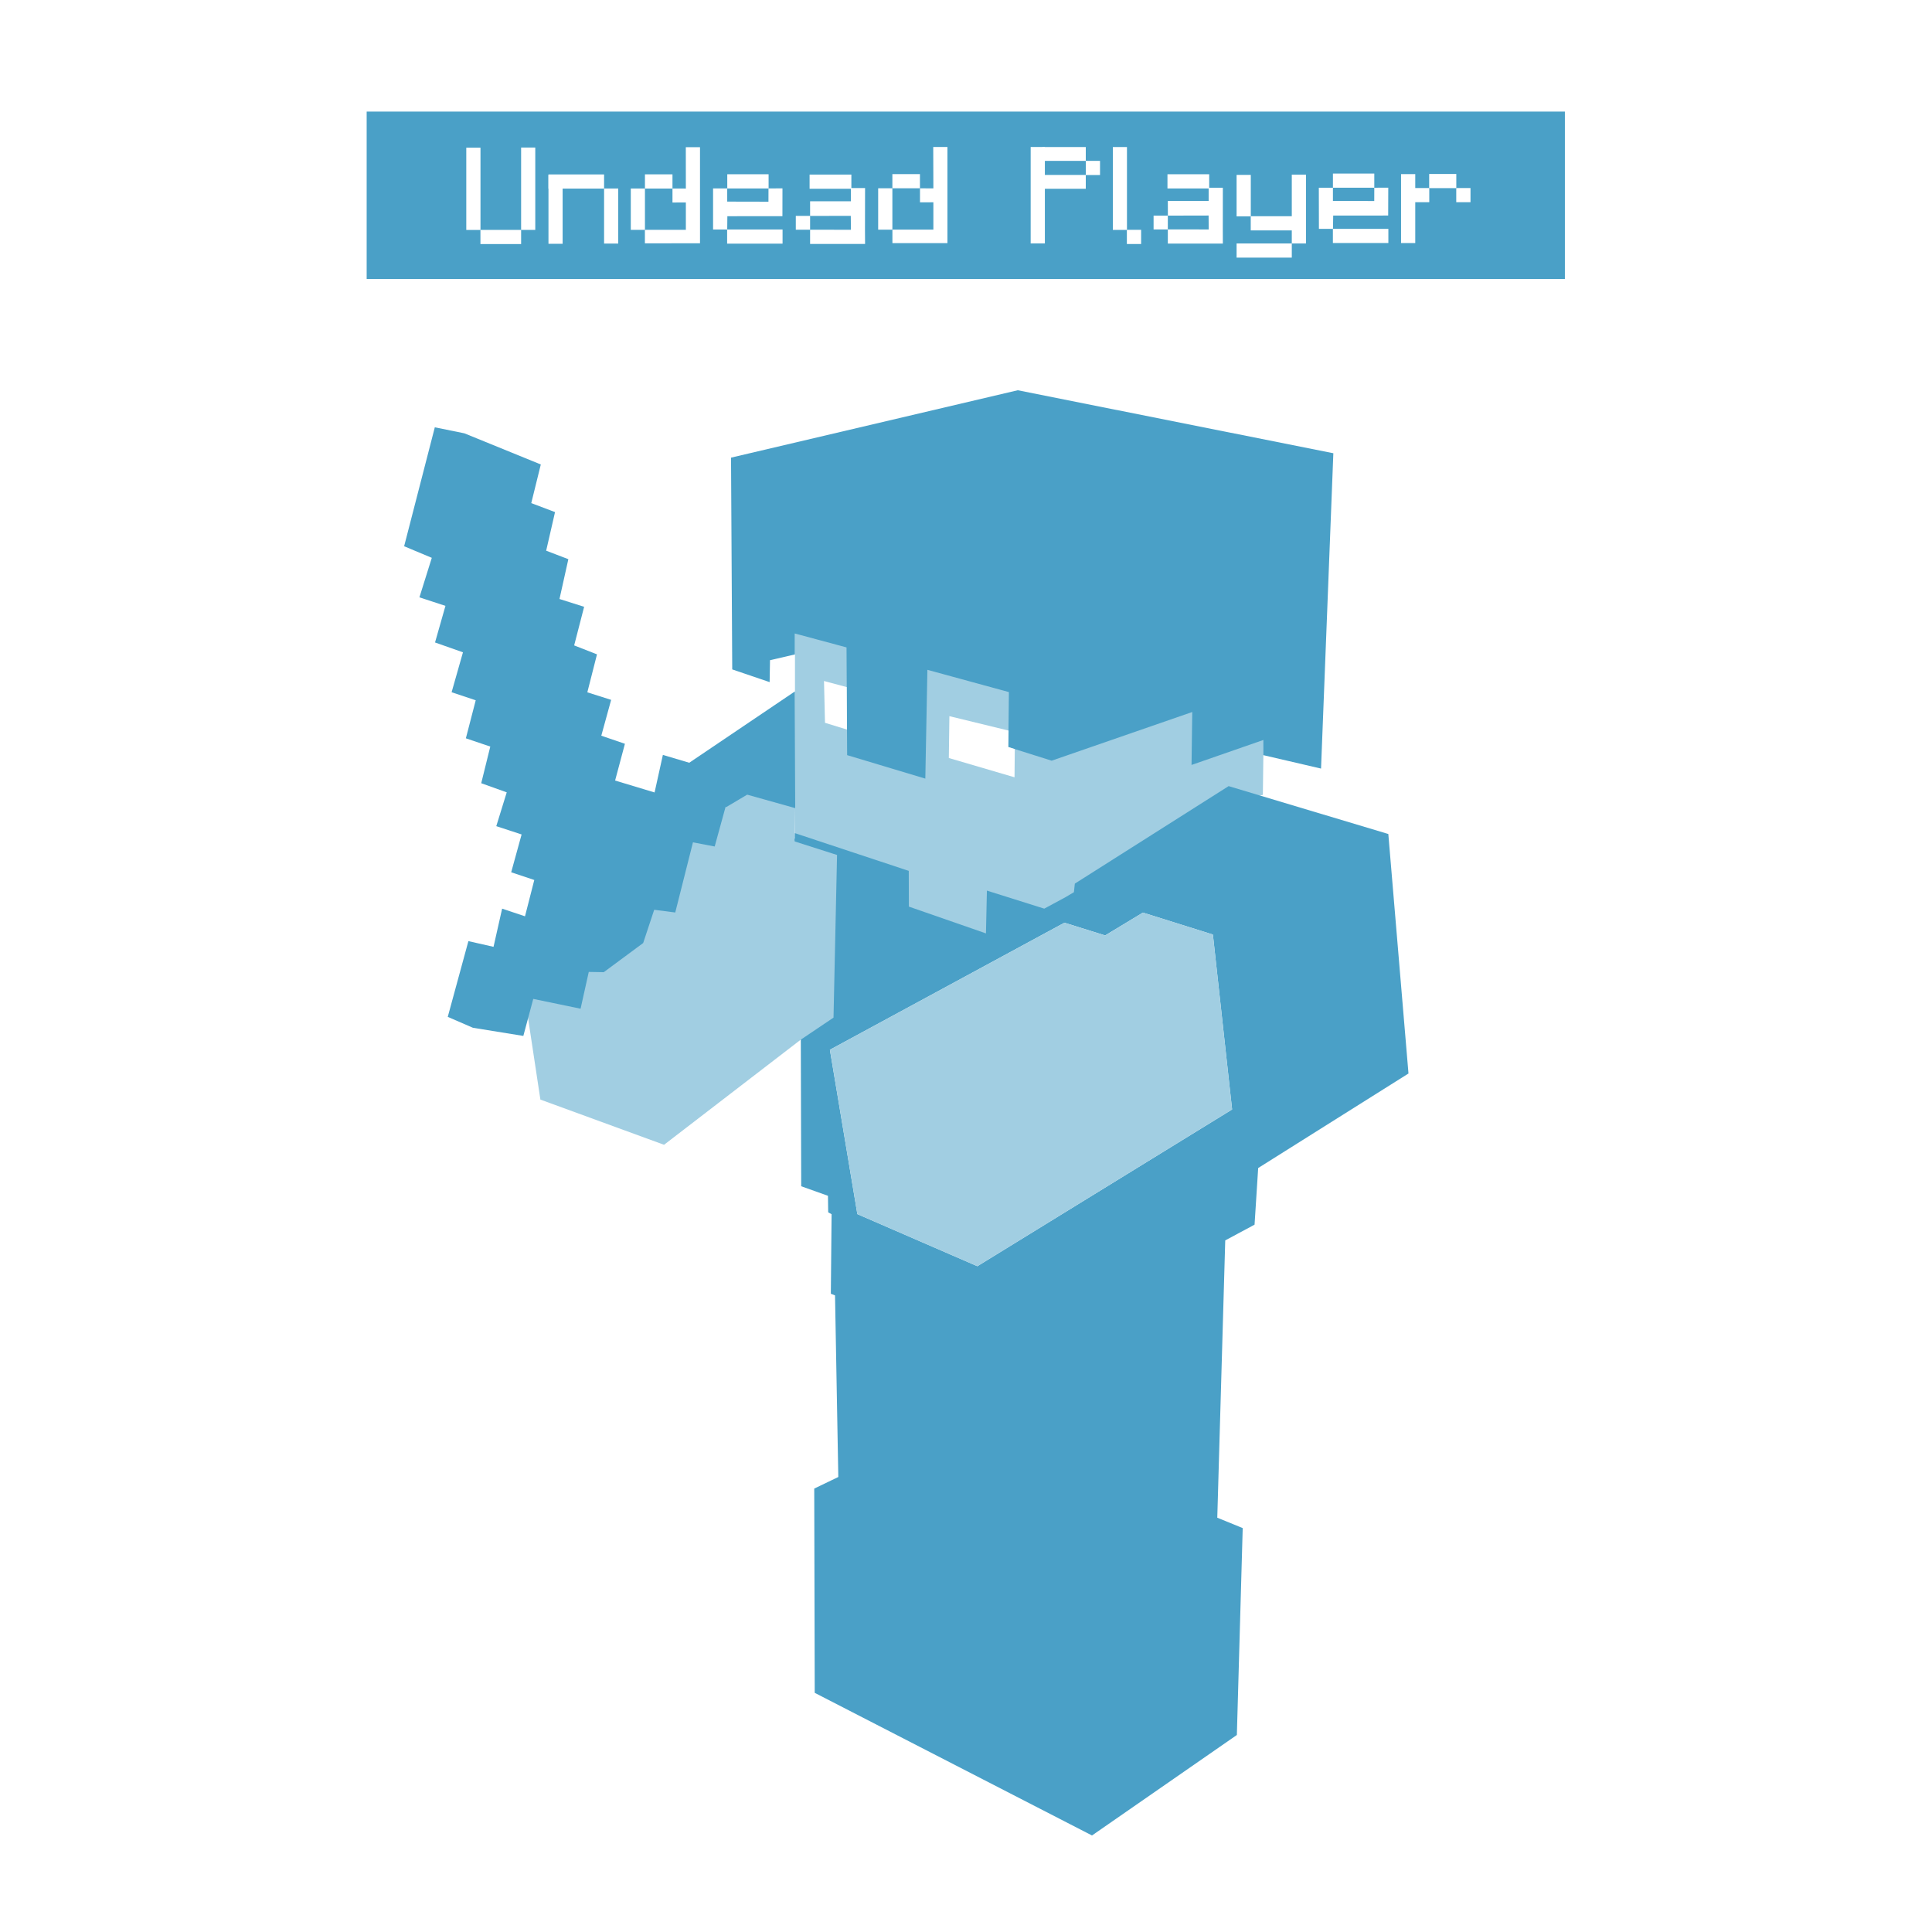 <?xml version="1.0" encoding="utf-8"?>
<!-- Generator: Adobe Illustrator 23.0.6, SVG Export Plug-In . SVG Version: 6.00 Build 0)  -->
<svg version="1.1"
	 id="undead_players" xmlns:cc="http://creativecommons.org/ns#" xmlns:dc="http://purl.org/dc/elements/1.1/" xmlns:inkscape="http://www.inkscape.org/namespaces/inkscape" xmlns:rdf="http://www.w3.org/1999/02/22-rdf-syntax-ns#" xmlns:sodipodi="http://sodipodi.sourceforge.net/DTD/sodipodi-0.dtd" xmlns:svg="http://www.w3.org/2000/svg"
	 xmlns="http://www.w3.org/2000/svg" xmlns:xlink="http://www.w3.org/1999/xlink" x="0px" y="0px" viewBox="0 0 512 512"
	 style="enable-background:new 0 0 512 512;" xml:space="preserve">
<style type="text/css">
	.st0{fill:#FFFFFF;}
	.st1{fill:#4AA0C7;}
	.st2{fill:#A1CEE2;}
</style>
<rect class="st0" width="512" height="512"/>
<g>
	<g id="Icon">
		<g id="layer3_1_" inkscape:groupmode="layer" inkscape:label="Layer 2">
			<g id="g4701" transform="matrix(1.206,0,0,1.206,-102.76,2.22)">
				<rect id="rect4162" x="165.78" y="22.68" class="st1" width="263.3" height="36.79"/>
				<rect id="rect4175" x="187.67" y="30.61" class="st0" width="3.12" height="18.08"/>
				<rect id="rect4175-8" x="199.72" y="30.58" class="st0" width="3.11" height="18.1"/>
				<rect id="rect4175-8-7" x="190.78" y="48.68" class="st0" width="8.94" height="3.11"/>
				<rect id="rect4175-8-7-6" x="205.73" y="36.49" class="st0" width="12.22" height="3.11"/>
				<rect id="rect4175-8-1" x="205.73" y="36.6" class="st0" width="3.11" height="15.13"/>
				<rect id="rect4175-8-1-4" x="217.95" y="39.58" class="st0" width="3.11" height="12.1"/>
				<rect id="rect4175-8-1-4-7" x="223.82" y="39.58" class="st0" width="3.11" height="9.09"/>
				<path id="rect4175-8-1-4-0" inkscape:connector-curvature="0" sodipodi:nodetypes="cccccccccccc" class="st0" d="M235.91,30.5
					h3.12v21.12h-3.09l-9.02,0.01v-2.97h9v-6.01l-2.94,0.01v-3.08l2.94,0.01L235.91,30.5z"/>
				<rect id="rect4175-8-1-4-8" x="226.93" y="36.47" class="st0" width="6.05" height="3.12"/>
				<rect id="rect4175-8-1-4-7-7" x="278.18" y="39.53" class="st0" width="3.12" height="9.1"/>
				<path id="rect4175-8-1-4-0-2" inkscape:connector-curvature="0" sodipodi:nodetypes="cccccccccccc" class="st0" d="
					M290.28,30.46h3.12v21.12h-3.08l-9.01,0.01v-2.97h9v-6.01l-2.94,0.01v-3.08l2.94,0.01L290.28,30.46z"/>
				<rect id="rect4175-8-1-4-8-7" x="281.3" y="36.42" class="st0" width="6.06" height="3.11"/>
				<rect id="rect4175-8-1-4-8-9" x="245.02" y="36.45" class="st0" width="9.08" height="3.12"/>
				<rect id="rect4175-8-1-4-8-4" x="263.11" y="36.52" class="st0" width="9.18" height="3.12"/>
				<rect id="rect4175-8-1-4-8-73" x="260.08" y="45.6" class="st0" width="3.14" height="3.04"/>
				<rect id="rect4175-8-1-4-8-2" x="244.99" y="48.59" class="st0" width="12.18" height="3.11"/>
				<path id="rect4175-8-1-4-1" inkscape:connector-curvature="0" sodipodi:nodetypes="ccccccccccc" class="st0" d="M241.9,39.56
					h3.11v2.9l9.06,0.02l0.01-2.92l3.07-0.01l-0.01,6.11l-12.1,0.01l-0.03,2.92h-3.11L241.9,39.56L241.9,39.56z"/>
				<path id="rect4175-8-1-4-1-9" inkscape:connector-curvature="0" sodipodi:nodetypes="cccccccccccc" class="st0" d="M275.3,39.48
					h-3.12v2.91h-8.96v3.22l8.94-0.02l0.03,3.06l-8.97-0.01v3.12h12.08l-0.02-3.04L275.3,39.48z"/>
				<rect id="rect4175-8-1-4-8-4-4" x="341.75" y="36.45" class="st0" width="9.17" height="3.12"/>
				<rect id="rect4175-8-1-4-8-73-5" x="338.7" y="45.54" class="st0" width="3.13" height="3.04"/>
				<path id="rect4175-8-1-4-1-9-05" inkscape:connector-curvature="0" sodipodi:nodetypes="cccccccccccc" class="st0" d="
					M353.92,39.41h-3.12v2.91h-8.97l0.01,3.22l8.95-0.02l0.02,3.06l-8.98-0.01v3.12h12.09l-0.01-3.04L353.92,39.41z"/>
				<rect id="rect4175-8-1-4-8-9-0" x="378.11" y="36.3" class="st0" width="9.09" height="3.11"/>
				<rect id="rect4175-8-1-4-8-2-3" x="378.1" y="48.45" class="st0" width="12.19" height="3.11"/>
				<path id="rect4175-8-1-4-1-98" inkscape:connector-curvature="0" sodipodi:nodetypes="ccccccccccc" class="st0" d="
					M375.01,39.41h3.1v2.91l9.08,0.01l0.01-2.92l3.07-0.01l-0.02,6.12l-12.08,0.01l-0.05,2.92h-3.09L375.01,39.41
					C375.02,39.41,375.01,39.41,375.01,39.41z"/>
				<rect id="rect4175-8-1-0" x="311.69" y="30.46" class="st0" width="3.12" height="21.19"/>
				<rect id="rect4175-8-1-0-8" x="329.75" y="30.47" class="st0" width="3.1" height="18.21"/>
				<rect id="rect4175-8-1-0-9" x="369.07" y="36.53" class="st0" width="3.12" height="15.13"/>
				<rect id="rect4175-8-1-0-91" x="356.94" y="36.59" class="st0" width="3.12" height="9.12"/>
				<rect id="rect4175-8-1-0-91-6" x="360.05" y="45.67" class="st0" width="9.12" height="3.12"/>
				<rect id="rect4175-8-1-0-91-9" x="356.94" y="51.66" class="st0" width="12.13" height="3.11"/>
				<rect id="rect4175-8-1-0-8-8" x="393.08" y="36.42" class="st0" width="3.12" height="15.15"/>
				<rect id="rect4175-8-1-0-8-1" x="394.66" y="39.48" class="st0" width="4.62" height="3.11"/>
				<rect id="rect4175-8-1-0-8-2" x="399.26" y="36.39" class="st0" width="5.96" height="3.11"/>
				<rect id="rect4175-8-1-0-8-2-0" x="405.21" y="39.48" class="st0" width="3.13" height="3.11"/>
				<rect id="rect4175-8-1-0-8-2-0-3" x="332.83" y="48.66" class="st0" width="3.13" height="3.12"/>
				<rect id="rect4175-8-1-0-8-2-0-38" x="323.8" y="33.51" class="st0" width="3.13" height="3.11"/>
				<rect id="rect4175-8-1-0-8-2-0-5" x="314.27" y="30.47" class="st0" width="9.53" height="3.04"/>
				<rect id="rect4175-8-1-0-8-2-0-5-1" x="314.27" y="36.6" class="st0" width="9.53" height="3.04"/>
			</g>
		</g>
	</g>
	<g>
		<polyline class="st2" points="334.86,195.78 334.67,210.66 327.3,212.1 287.59,241.94 275.99,245.18 260.77,250.34 242.31,244.02 
			239.55,241.45 223.87,229.44 221.6,225.24 210.66,221.86 210.68,166.98 221.46,166.57 298.7,173.47 332.77,179.5 		"/>
		<polygon class="st1" points="269.71,103.42 193.73,121.28 194.05,177.4 203.96,180.77 204.06,174.96 210.66,173.43 210.66,167.89 
			224.34,171.57 224.5,200.12 245.22,206.34 245.77,177.51 267.37,183.41 267.21,197.97 278.7,201.59 315.96,188.69 315.77,202.72 
			334.81,196.1 334.78,200.12 350.09,203.68 353.35,120.11 		"/>
		<polyline class="st2" points="139.41,266.29 143.21,291.4 175.98,303.38 212.21,275.52 215.95,278.16 232.64,267.55 
			223.96,227.64 221.96,225.91 210.61,222.22 210.74,213.68 198.06,209.66 178.88,216.14 		"/>
		<polyline class="st1" points="115.23,113.24 123.08,114.84 143.32,123.09 140.79,133.33 147.09,135.71 144.74,145.94 
			150.62,148.19 148.27,158.74 154.8,160.81 152.16,171.04 158.21,173.41 155.65,183.47 161.96,185.47 159.35,194.97 165.61,197.11 
			163.01,206.85 173.47,210.01 175.67,200.06 194.53,205.66 189.4,224.33 183.64,223.23 178.95,241.82 173.37,241.1 170.45,249.91 
			160,257.64 156.03,257.57 153.86,267.32 141.32,264.72 138.69,274.53 125.33,272.37 118.66,269.48 124.13,249.41 130.79,250.92 
			133.07,240.8 139.13,242.83 141.59,233.21 135.47,231.16 138.23,221.14 131.52,218.94 134.29,209.98 127.53,207.56 129.93,197.85 
			123.46,195.66 126.07,185.58 119.68,183.45 122.69,172.87 115.29,170.26 118.05,160.56 111.15,158.3 114.43,147.83 107.1,144.76 
					"/>
		<polyline class="st1" points="210.65,183.24 181.88,202.66 192.41,213.92 198.01,210.59 210.74,214.16 		"/>
		<g>
			<path class="st1" d="M367.92,221.02l-42.32-12.69l-40.76,25.84l-0.24,2.27l-2.21,1.31l-5.65,3.05l-15.2-4.78l-0.25,11.34
				l-20.43-7.1l-0.03-9.47l-30.18-10l-0.04,1.97l11.22,3.62l-0.94,43.3l-8.67,5.84l0.11,38.85l7.09,2.53l0.06,4.38l0.9,0.5
				l-0.2,21.08l1.11,0.43l0.87,48.13l-6.38,3.07l0.13,54.13l73.48,37.8l38.39-26.63l1.55-54.83l-6.74-2.75l2.11-73.49l7.77-4.17
				l0.96-15.01l39.83-25.05L367.92,221.02z M259.01,335.56l-31.8-13.81l-7.28-43.55l62.16-33.67l10.79,3.37l10-6.05l18.55,5.82
				l5.09,46.35L259.01,335.56z"/>
			<polygon class="st2" points="302.89,241.84 292.89,247.9 282.09,244.53 219.93,278.2 227.21,321.75 259.01,335.56 326.52,294.02 
				321.43,247.66 			"/>
		</g>
		<polyline class="st1" points="222.73,226.26 210.61,222.22 210.6,222.99 222.72,226.86 		"/>
		<polyline class="st0" points="267.28,193.61 251.6,189.79 251.45,200.88 268.86,205.99 268.93,198.52 267.21,197.97 		"/>
		<polyline class="st0" points="224.39,182.09 218.37,180.47 218.63,191.55 224.46,193.34 		"/>
	</g>
</g>
</svg>
